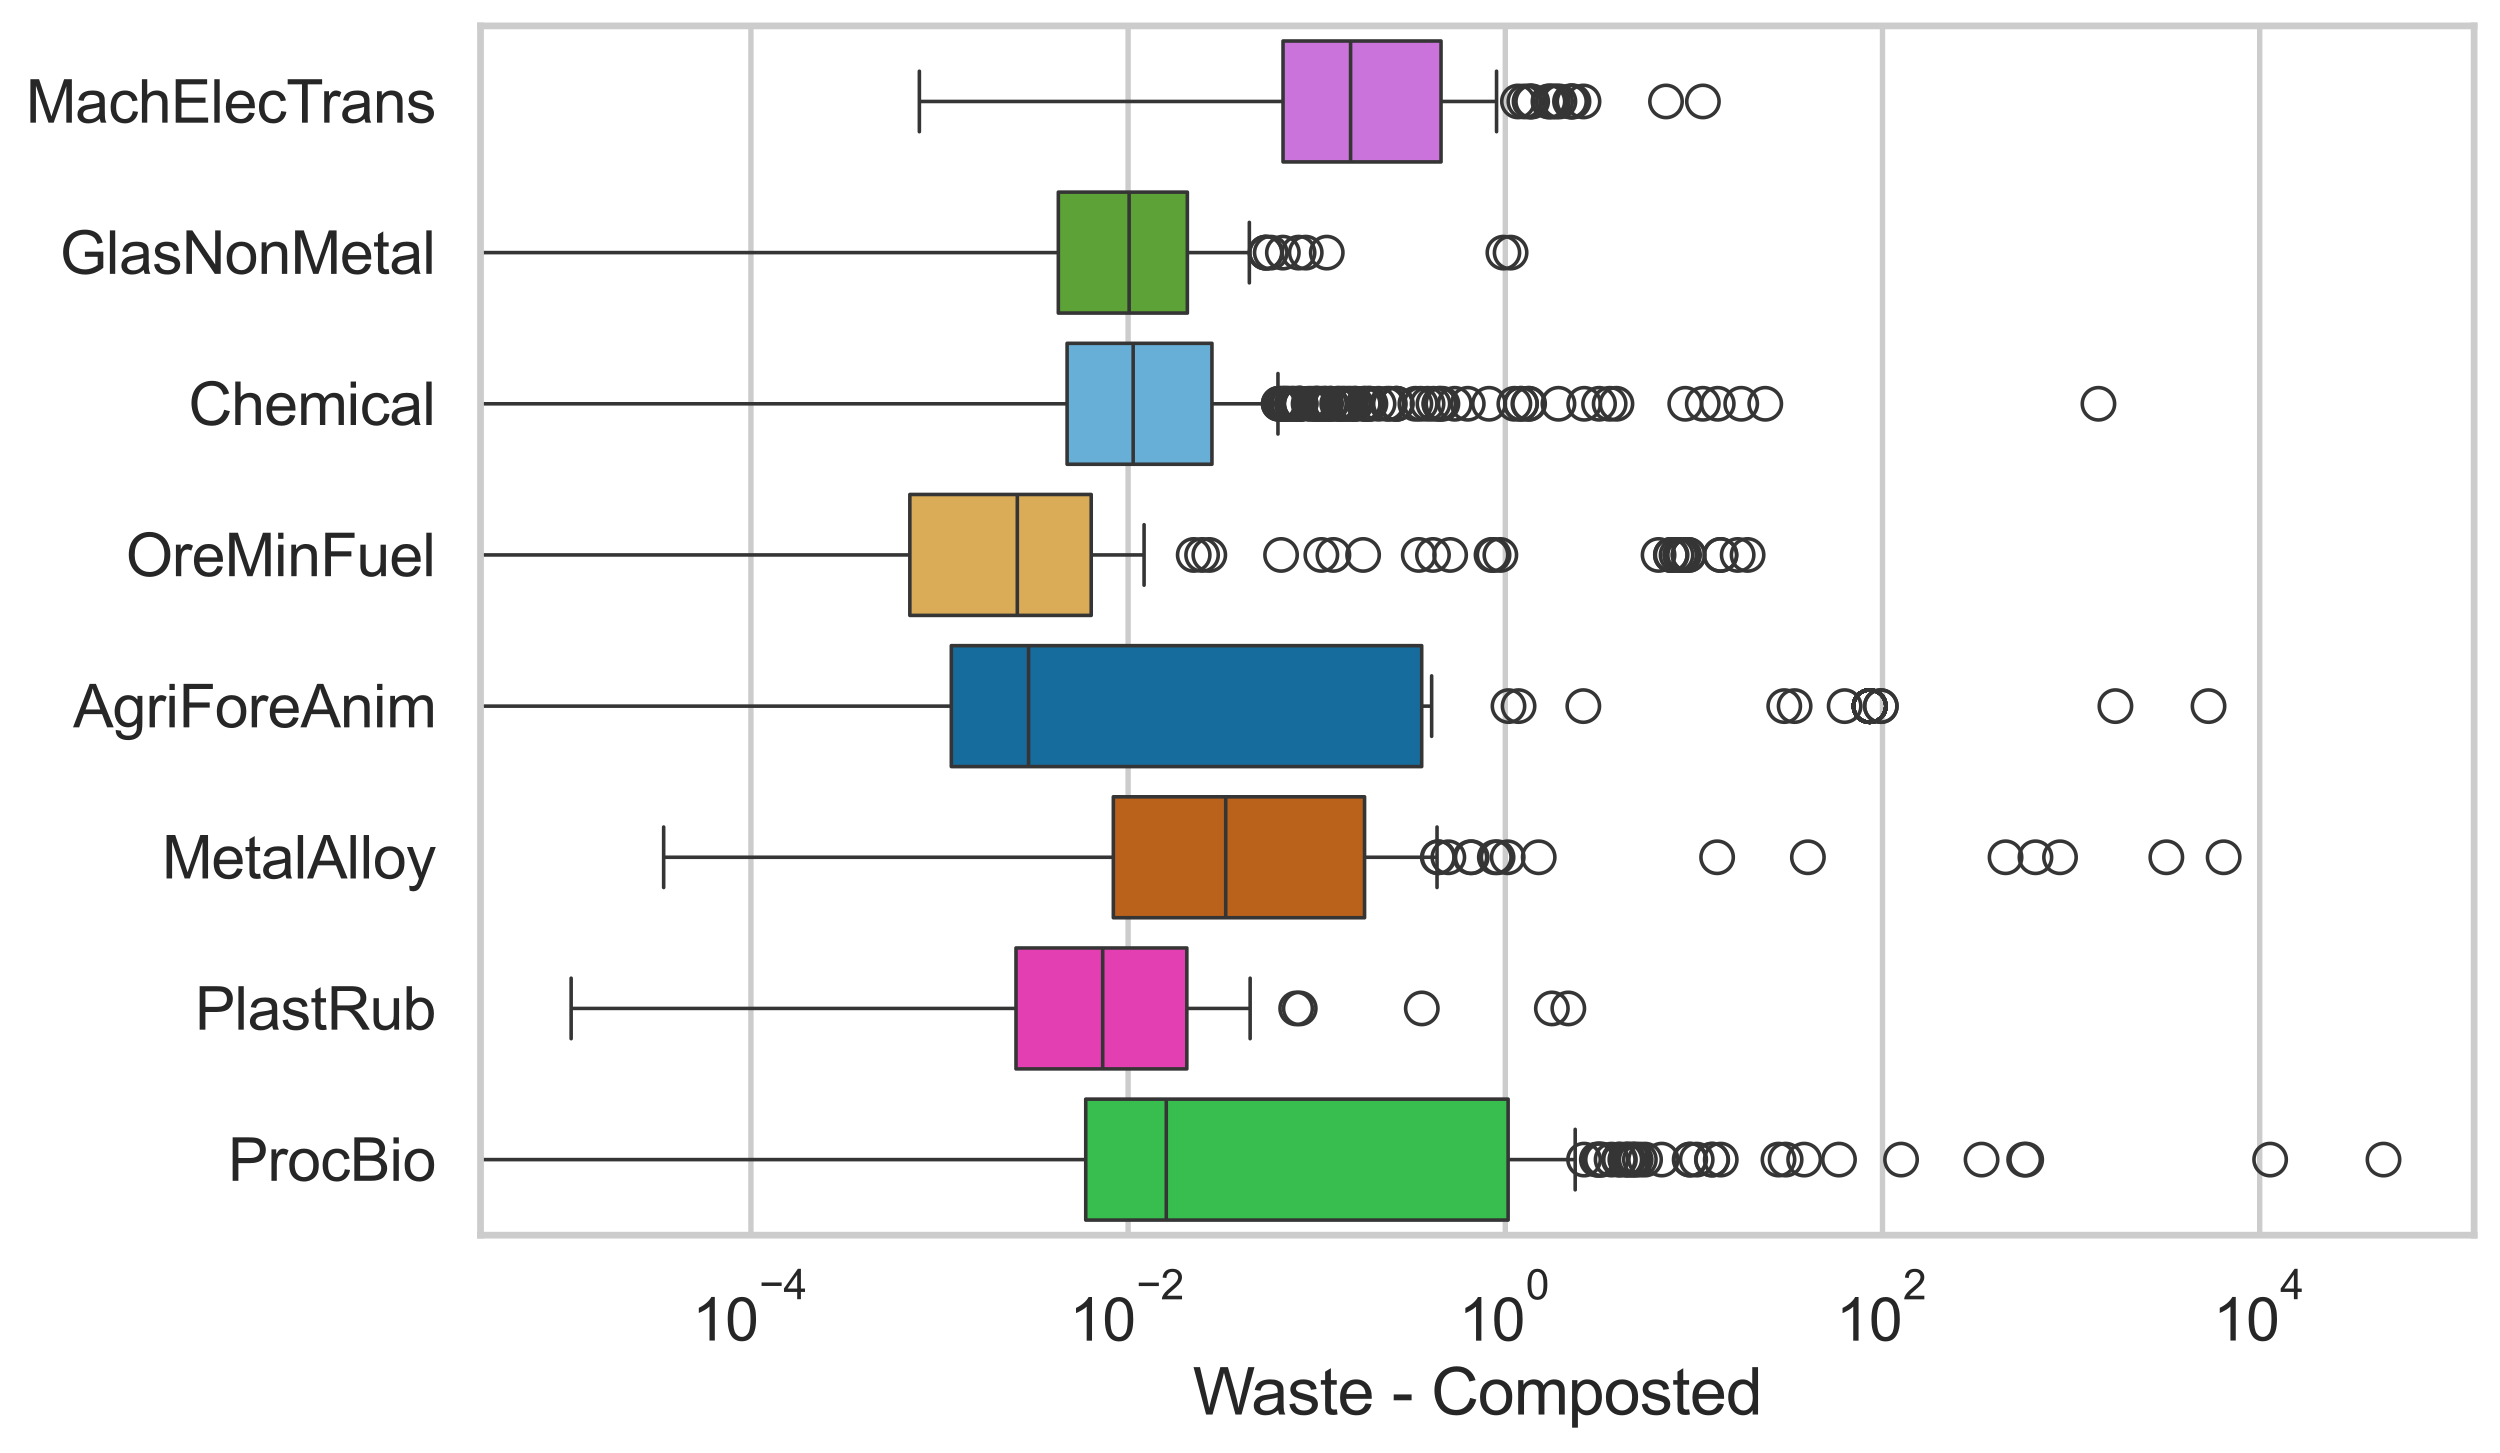 <?xml version="1.0" encoding="utf-8" standalone="no"?>
<!DOCTYPE svg PUBLIC "-//W3C//DTD SVG 1.1//EN"
  "http://www.w3.org/Graphics/SVG/1.1/DTD/svg11.dtd">
<svg xmlns:xlink="http://www.w3.org/1999/xlink" width="695.577pt" height="404.34pt" viewBox="0 0 695.577 404.34" xmlns="http://www.w3.org/2000/svg" version="1.1">
 <defs>
  <style type="text/css">*{stroke-linejoin: round; stroke-linecap: butt}</style>
 </defs>
 <g id="figure_1">
  <g id="patch_1">
   <path d="M 0 404.34 
L 695.577 404.34 
L 695.577 0 
L 0 0 
z
" style="fill: #ffffff"/>
  </g>
  <g id="axes_1">
   <g id="patch_2">
    <path d="M 133.697 343.665 
L 688.377 343.665 
L 688.377 7.2 
L 133.697 7.2 
z
" style="fill: #ffffff"/>
   </g>
   <g id="matplotlib.axis_1">
    <g id="xtick_1">
     <g id="line2d_1">
      <path d="M 208.925 343.665 
L 208.925 7.2 
" clip-path="url(#pe778f21133)" style="fill: none; stroke: #cccccc; stroke-width: 1.5; stroke-linecap: round"/>
     </g>
     <g id="text_1">
      <!-- $\mathdefault{10^{-4}}$ -->
      <g style="fill: #262626" transform="translate(192.59 373.015) scale(0.165 -0.165)">
       <defs>
        <path id="ArialMT-31" d="M 2384 0 
L 1822 0 
L 1822 3584 
Q 1619 3391 1289 3197 
Q 959 3003 697 2906 
L 697 3450 
Q 1169 3672 1522 3987 
Q 1875 4303 2022 4600 
L 2384 4600 
L 2384 0 
z
" transform="scale(0.016)"/>
        <path id="ArialMT-30" d="M 266 2259 
Q 266 3072 433 3567 
Q 600 4063 929 4331 
Q 1259 4600 1759 4600 
Q 2128 4600 2406 4451 
Q 2684 4303 2865 4023 
Q 3047 3744 3150 3342 
Q 3253 2941 3253 2259 
Q 3253 1453 3087 958 
Q 2922 463 2592 192 
Q 2263 -78 1759 -78 
Q 1097 -78 719 397 
Q 266 969 266 2259 
z
M 844 2259 
Q 844 1131 1108 757 
Q 1372 384 1759 384 
Q 2147 384 2411 759 
Q 2675 1134 2675 2259 
Q 2675 3391 2411 3762 
Q 2147 4134 1753 4134 
Q 1366 4134 1134 3806 
Q 844 3388 844 2259 
z
" transform="scale(0.016)"/>
        <path id="ArialMT-2212" d="M 3381 1997 
L 356 1997 
L 356 2522 
L 3381 2522 
L 3381 1997 
z
" transform="scale(0.016)"/>
        <path id="ArialMT-34" d="M 2069 0 
L 2069 1097 
L 81 1097 
L 81 1613 
L 2172 4581 
L 2631 4581 
L 2631 1613 
L 3250 1613 
L 3250 1097 
L 2631 1097 
L 2631 0 
L 2069 0 
z
M 2069 1613 
L 2069 3678 
L 634 1613 
L 2069 1613 
z
" transform="scale(0.016)"/>
       </defs>
       <use xlink:href="#ArialMT-31" transform="translate(0 0.202)"/>
       <use xlink:href="#ArialMT-30" transform="translate(55.615 0.202)"/>
       <use xlink:href="#ArialMT-2212" transform="translate(112.973 69.895) scale(0.7)"/>
       <use xlink:href="#ArialMT-34" transform="translate(153.852 69.895) scale(0.7)"/>
      </g>
     </g>
    </g>
    <g id="xtick_2">
     <g id="line2d_2">
      <path d="M 313.873 343.665 
L 313.873 7.2 
" clip-path="url(#pe778f21133)" style="fill: none; stroke: #cccccc; stroke-width: 1.5; stroke-linecap: round"/>
     </g>
     <g id="text_2">
      <!-- $\mathdefault{10^{-2}}$ -->
      <g style="fill: #262626" transform="translate(297.538 373.18) scale(0.165 -0.165)">
       <defs>
        <path id="ArialMT-32" d="M 3222 541 
L 3222 0 
L 194 0 
Q 188 203 259 391 
Q 375 700 629 1000 
Q 884 1300 1366 1694 
Q 2113 2306 2375 2664 
Q 2638 3022 2638 3341 
Q 2638 3675 2398 3904 
Q 2159 4134 1775 4134 
Q 1369 4134 1125 3890 
Q 881 3647 878 3216 
L 300 3275 
Q 359 3922 746 4261 
Q 1134 4600 1788 4600 
Q 2447 4600 2831 4234 
Q 3216 3869 3216 3328 
Q 3216 3053 3103 2787 
Q 2991 2522 2730 2228 
Q 2469 1934 1863 1422 
Q 1356 997 1212 845 
Q 1069 694 975 541 
L 3222 541 
z
" transform="scale(0.016)"/>
       </defs>
       <use xlink:href="#ArialMT-31" transform="translate(0 0.994)"/>
       <use xlink:href="#ArialMT-30" transform="translate(55.615 0.994)"/>
       <use xlink:href="#ArialMT-2212" transform="translate(112.973 70.688) scale(0.7)"/>
       <use xlink:href="#ArialMT-32" transform="translate(153.852 70.688) scale(0.7)"/>
      </g>
     </g>
    </g>
    <g id="xtick_3">
     <g id="line2d_3">
      <path d="M 418.821 343.665 
L 418.821 7.2 
" clip-path="url(#pe778f21133)" style="fill: none; stroke: #cccccc; stroke-width: 1.5; stroke-linecap: round"/>
     </g>
     <g id="text_3">
      <!-- $\mathdefault{10^{0}}$ -->
      <g style="fill: #262626" transform="translate(405.869 373.18) scale(0.165 -0.165)">
       <use xlink:href="#ArialMT-31" transform="translate(0 0.994)"/>
       <use xlink:href="#ArialMT-30" transform="translate(55.615 0.994)"/>
       <use xlink:href="#ArialMT-30" transform="translate(112.973 70.688) scale(0.7)"/>
      </g>
     </g>
    </g>
    <g id="xtick_4">
     <g id="line2d_4">
      <path d="M 523.769 343.665 
L 523.769 7.2 
" clip-path="url(#pe778f21133)" style="fill: none; stroke: #cccccc; stroke-width: 1.5; stroke-linecap: round"/>
     </g>
     <g id="text_4">
      <!-- $\mathdefault{10^{2}}$ -->
      <g style="fill: #262626" transform="translate(510.817 373.18) scale(0.165 -0.165)">
       <use xlink:href="#ArialMT-31" transform="translate(0 0.994)"/>
       <use xlink:href="#ArialMT-30" transform="translate(55.615 0.994)"/>
       <use xlink:href="#ArialMT-32" transform="translate(112.973 70.688) scale(0.7)"/>
      </g>
     </g>
    </g>
    <g id="xtick_5">
     <g id="line2d_5">
      <path d="M 628.717 343.665 
L 628.717 7.2 
" clip-path="url(#pe778f21133)" style="fill: none; stroke: #cccccc; stroke-width: 1.5; stroke-linecap: round"/>
     </g>
     <g id="text_5">
      <!-- $\mathdefault{10^{4}}$ -->
      <g style="fill: #262626" transform="translate(615.765 373.015) scale(0.165 -0.165)">
       <use xlink:href="#ArialMT-31" transform="translate(0 0.202)"/>
       <use xlink:href="#ArialMT-30" transform="translate(55.615 0.202)"/>
       <use xlink:href="#ArialMT-34" transform="translate(112.973 69.895) scale(0.7)"/>
      </g>
     </g>
    </g>
    <g id="text_6">
     <!-- Waste - Composted -->
     <g style="fill: #262626" transform="translate(331.851 393.563) scale(0.18 -0.18)">
      <defs>
       <path id="ArialMT-57" d="M 1294 0 
L 78 4581 
L 700 4581 
L 1397 1578 
Q 1509 1106 1591 641 
Q 1766 1375 1797 1488 
L 2669 4581 
L 3400 4581 
L 4056 2263 
Q 4303 1400 4413 641 
Q 4500 1075 4641 1638 
L 5359 4581 
L 5969 4581 
L 4713 0 
L 4128 0 
L 3163 3491 
Q 3041 3928 3019 4028 
Q 2947 3713 2884 3491 
L 1913 0 
L 1294 0 
z
" transform="scale(0.016)"/>
       <path id="ArialMT-61" d="M 2588 409 
Q 2275 144 1986 34 
Q 1697 -75 1366 -75 
Q 819 -75 525 192 
Q 231 459 231 875 
Q 231 1119 342 1320 
Q 453 1522 633 1644 
Q 813 1766 1038 1828 
Q 1203 1872 1538 1913 
Q 2219 1994 2541 2106 
Q 2544 2222 2544 2253 
Q 2544 2597 2384 2738 
Q 2169 2928 1744 2928 
Q 1347 2928 1158 2789 
Q 969 2650 878 2297 
L 328 2372 
Q 403 2725 575 2942 
Q 747 3159 1072 3276 
Q 1397 3394 1825 3394 
Q 2250 3394 2515 3294 
Q 2781 3194 2906 3042 
Q 3031 2891 3081 2659 
Q 3109 2516 3109 2141 
L 3109 1391 
Q 3109 606 3145 398 
Q 3181 191 3288 0 
L 2700 0 
Q 2613 175 2588 409 
z
M 2541 1666 
Q 2234 1541 1622 1453 
Q 1275 1403 1131 1340 
Q 988 1278 909 1158 
Q 831 1038 831 891 
Q 831 666 1001 516 
Q 1172 366 1500 366 
Q 1825 366 2078 508 
Q 2331 650 2450 897 
Q 2541 1088 2541 1459 
L 2541 1666 
z
" transform="scale(0.016)"/>
       <path id="ArialMT-73" d="M 197 991 
L 753 1078 
Q 800 744 1014 566 
Q 1228 388 1613 388 
Q 2000 388 2187 545 
Q 2375 703 2375 916 
Q 2375 1106 2209 1216 
Q 2094 1291 1634 1406 
Q 1016 1563 777 1677 
Q 538 1791 414 1992 
Q 291 2194 291 2438 
Q 291 2659 392 2848 
Q 494 3038 669 3163 
Q 800 3259 1026 3326 
Q 1253 3394 1513 3394 
Q 1903 3394 2198 3281 
Q 2494 3169 2634 2976 
Q 2775 2784 2828 2463 
L 2278 2388 
Q 2241 2644 2061 2787 
Q 1881 2931 1553 2931 
Q 1166 2931 1000 2803 
Q 834 2675 834 2503 
Q 834 2394 903 2306 
Q 972 2216 1119 2156 
Q 1203 2125 1616 2013 
Q 2213 1853 2448 1751 
Q 2684 1650 2818 1456 
Q 2953 1263 2953 975 
Q 2953 694 2789 445 
Q 2625 197 2315 61 
Q 2006 -75 1616 -75 
Q 969 -75 630 194 
Q 291 463 197 991 
z
" transform="scale(0.016)"/>
       <path id="ArialMT-74" d="M 1650 503 
L 1731 6 
Q 1494 -44 1306 -44 
Q 1000 -44 831 53 
Q 663 150 594 308 
Q 525 466 525 972 
L 525 2881 
L 113 2881 
L 113 3319 
L 525 3319 
L 525 4141 
L 1084 4478 
L 1084 3319 
L 1650 3319 
L 1650 2881 
L 1084 2881 
L 1084 941 
Q 1084 700 1114 631 
Q 1144 563 1211 522 
Q 1278 481 1403 481 
Q 1497 481 1650 503 
z
" transform="scale(0.016)"/>
       <path id="ArialMT-65" d="M 2694 1069 
L 3275 997 
Q 3138 488 2766 206 
Q 2394 -75 1816 -75 
Q 1088 -75 661 373 
Q 234 822 234 1631 
Q 234 2469 665 2931 
Q 1097 3394 1784 3394 
Q 2450 3394 2872 2941 
Q 3294 2488 3294 1666 
Q 3294 1616 3291 1516 
L 816 1516 
Q 847 969 1125 678 
Q 1403 388 1819 388 
Q 2128 388 2347 550 
Q 2566 713 2694 1069 
z
M 847 1978 
L 2700 1978 
Q 2663 2397 2488 2606 
Q 2219 2931 1791 2931 
Q 1403 2931 1139 2672 
Q 875 2413 847 1978 
z
" transform="scale(0.016)"/>
       <path id="ArialMT-20" transform="scale(0.016)"/>
       <path id="ArialMT-2d" d="M 203 1375 
L 203 1941 
L 1931 1941 
L 1931 1375 
L 203 1375 
z
" transform="scale(0.016)"/>
       <path id="ArialMT-43" d="M 3763 1606 
L 4369 1453 
Q 4178 706 3683 314 
Q 3188 -78 2472 -78 
Q 1731 -78 1267 223 
Q 803 525 561 1097 
Q 319 1669 319 2325 
Q 319 3041 592 3573 
Q 866 4106 1370 4382 
Q 1875 4659 2481 4659 
Q 3169 4659 3637 4309 
Q 4106 3959 4291 3325 
L 3694 3184 
Q 3534 3684 3231 3912 
Q 2928 4141 2469 4141 
Q 1941 4141 1586 3887 
Q 1231 3634 1087 3207 
Q 944 2781 944 2328 
Q 944 1744 1114 1308 
Q 1284 872 1643 656 
Q 2003 441 2422 441 
Q 2931 441 3284 734 
Q 3638 1028 3763 1606 
z
" transform="scale(0.016)"/>
       <path id="ArialMT-6f" d="M 213 1659 
Q 213 2581 725 3025 
Q 1153 3394 1769 3394 
Q 2453 3394 2887 2945 
Q 3322 2497 3322 1706 
Q 3322 1066 3130 698 
Q 2938 331 2570 128 
Q 2203 -75 1769 -75 
Q 1072 -75 642 372 
Q 213 819 213 1659 
z
M 791 1659 
Q 791 1022 1069 705 
Q 1347 388 1769 388 
Q 2188 388 2466 706 
Q 2744 1025 2744 1678 
Q 2744 2294 2464 2611 
Q 2184 2928 1769 2928 
Q 1347 2928 1069 2612 
Q 791 2297 791 1659 
z
" transform="scale(0.016)"/>
       <path id="ArialMT-6d" d="M 422 0 
L 422 3319 
L 925 3319 
L 925 2853 
Q 1081 3097 1340 3245 
Q 1600 3394 1931 3394 
Q 2300 3394 2536 3241 
Q 2772 3088 2869 2813 
Q 3263 3394 3894 3394 
Q 4388 3394 4653 3120 
Q 4919 2847 4919 2278 
L 4919 0 
L 4359 0 
L 4359 2091 
Q 4359 2428 4304 2576 
Q 4250 2725 4106 2815 
Q 3963 2906 3769 2906 
Q 3419 2906 3187 2673 
Q 2956 2441 2956 1928 
L 2956 0 
L 2394 0 
L 2394 2156 
Q 2394 2531 2256 2718 
Q 2119 2906 1806 2906 
Q 1569 2906 1367 2781 
Q 1166 2656 1075 2415 
Q 984 2175 984 1722 
L 984 0 
L 422 0 
z
" transform="scale(0.016)"/>
       <path id="ArialMT-70" d="M 422 -1272 
L 422 3319 
L 934 3319 
L 934 2888 
Q 1116 3141 1344 3267 
Q 1572 3394 1897 3394 
Q 2322 3394 2647 3175 
Q 2972 2956 3137 2557 
Q 3303 2159 3303 1684 
Q 3303 1175 3120 767 
Q 2938 359 2589 142 
Q 2241 -75 1856 -75 
Q 1575 -75 1351 44 
Q 1128 163 984 344 
L 984 -1272 
L 422 -1272 
z
M 931 1641 
Q 931 1000 1190 694 
Q 1450 388 1819 388 
Q 2194 388 2461 705 
Q 2728 1022 2728 1688 
Q 2728 2322 2467 2637 
Q 2206 2953 1844 2953 
Q 1484 2953 1207 2617 
Q 931 2281 931 1641 
z
" transform="scale(0.016)"/>
       <path id="ArialMT-64" d="M 2575 0 
L 2575 419 
Q 2259 -75 1647 -75 
Q 1250 -75 917 144 
Q 584 363 401 755 
Q 219 1147 219 1656 
Q 219 2153 384 2558 
Q 550 2963 881 3178 
Q 1213 3394 1622 3394 
Q 1922 3394 2156 3267 
Q 2391 3141 2538 2938 
L 2538 4581 
L 3097 4581 
L 3097 0 
L 2575 0 
z
M 797 1656 
Q 797 1019 1065 703 
Q 1334 388 1700 388 
Q 2069 388 2326 689 
Q 2584 991 2584 1609 
Q 2584 2291 2321 2609 
Q 2059 2928 1675 2928 
Q 1300 2928 1048 2622 
Q 797 2316 797 1656 
z
" transform="scale(0.016)"/>
      </defs>
      <use xlink:href="#ArialMT-57"/>
      <use xlink:href="#ArialMT-61" transform="translate(90.635 0)"/>
      <use xlink:href="#ArialMT-73" transform="translate(146.25 0)"/>
      <use xlink:href="#ArialMT-74" transform="translate(196.25 0)"/>
      <use xlink:href="#ArialMT-65" transform="translate(224.033 0)"/>
      <use xlink:href="#ArialMT-20" transform="translate(279.648 0)"/>
      <use xlink:href="#ArialMT-2d" transform="translate(307.432 0)"/>
      <use xlink:href="#ArialMT-20" transform="translate(340.732 0)"/>
      <use xlink:href="#ArialMT-43" transform="translate(368.516 0)"/>
      <use xlink:href="#ArialMT-6f" transform="translate(440.732 0)"/>
      <use xlink:href="#ArialMT-6d" transform="translate(496.348 0)"/>
      <use xlink:href="#ArialMT-70" transform="translate(579.648 0)"/>
      <use xlink:href="#ArialMT-6f" transform="translate(635.264 0)"/>
      <use xlink:href="#ArialMT-73" transform="translate(690.879 0)"/>
      <use xlink:href="#ArialMT-74" transform="translate(740.879 0)"/>
      <use xlink:href="#ArialMT-65" transform="translate(768.662 0)"/>
      <use xlink:href="#ArialMT-64" transform="translate(824.277 0)"/>
     </g>
    </g>
   </g>
   <g id="matplotlib.axis_2">
    <g id="ytick_1">
     <g id="text_7">
      <!-- MachElecTrans -->
      <g style="fill: #262626" transform="translate(7.2 34.134) scale(0.165 -0.165)">
       <defs>
        <path id="ArialMT-4d" d="M 475 0 
L 475 4581 
L 1388 4581 
L 2472 1338 
Q 2622 884 2691 659 
Q 2769 909 2934 1394 
L 4031 4581 
L 4847 4581 
L 4847 0 
L 4263 0 
L 4263 3834 
L 2931 0 
L 2384 0 
L 1059 3900 
L 1059 0 
L 475 0 
z
" transform="scale(0.016)"/>
        <path id="ArialMT-63" d="M 2588 1216 
L 3141 1144 
Q 3050 572 2676 248 
Q 2303 -75 1759 -75 
Q 1078 -75 664 370 
Q 250 816 250 1647 
Q 250 2184 428 2587 
Q 606 2991 970 3192 
Q 1334 3394 1763 3394 
Q 2303 3394 2647 3120 
Q 2991 2847 3088 2344 
L 2541 2259 
Q 2463 2594 2264 2762 
Q 2066 2931 1784 2931 
Q 1359 2931 1093 2626 
Q 828 2322 828 1663 
Q 828 994 1084 691 
Q 1341 388 1753 388 
Q 2084 388 2306 591 
Q 2528 794 2588 1216 
z
" transform="scale(0.016)"/>
        <path id="ArialMT-68" d="M 422 0 
L 422 4581 
L 984 4581 
L 984 2938 
Q 1378 3394 1978 3394 
Q 2347 3394 2619 3248 
Q 2891 3103 3008 2847 
Q 3125 2591 3125 2103 
L 3125 0 
L 2563 0 
L 2563 2103 
Q 2563 2525 2380 2717 
Q 2197 2909 1863 2909 
Q 1613 2909 1392 2779 
Q 1172 2650 1078 2428 
Q 984 2206 984 1816 
L 984 0 
L 422 0 
z
" transform="scale(0.016)"/>
        <path id="ArialMT-45" d="M 506 0 
L 506 4581 
L 3819 4581 
L 3819 4041 
L 1113 4041 
L 1113 2638 
L 3647 2638 
L 3647 2100 
L 1113 2100 
L 1113 541 
L 3925 541 
L 3925 0 
L 506 0 
z
" transform="scale(0.016)"/>
        <path id="ArialMT-6c" d="M 409 0 
L 409 4581 
L 972 4581 
L 972 0 
L 409 0 
z
" transform="scale(0.016)"/>
        <path id="ArialMT-54" d="M 1659 0 
L 1659 4041 
L 150 4041 
L 150 4581 
L 3781 4581 
L 3781 4041 
L 2266 4041 
L 2266 0 
L 1659 0 
z
" transform="scale(0.016)"/>
        <path id="ArialMT-72" d="M 416 0 
L 416 3319 
L 922 3319 
L 922 2816 
Q 1116 3169 1280 3281 
Q 1444 3394 1641 3394 
Q 1925 3394 2219 3213 
L 2025 2691 
Q 1819 2813 1613 2813 
Q 1428 2813 1281 2702 
Q 1134 2591 1072 2394 
Q 978 2094 978 1738 
L 978 0 
L 416 0 
z
" transform="scale(0.016)"/>
        <path id="ArialMT-6e" d="M 422 0 
L 422 3319 
L 928 3319 
L 928 2847 
Q 1294 3394 1984 3394 
Q 2284 3394 2536 3286 
Q 2788 3178 2913 3003 
Q 3038 2828 3088 2588 
Q 3119 2431 3119 2041 
L 3119 0 
L 2556 0 
L 2556 2019 
Q 2556 2363 2490 2533 
Q 2425 2703 2258 2804 
Q 2091 2906 1866 2906 
Q 1506 2906 1245 2678 
Q 984 2450 984 1813 
L 984 0 
L 422 0 
z
" transform="scale(0.016)"/>
       </defs>
       <use xlink:href="#ArialMT-4d"/>
       <use xlink:href="#ArialMT-61" transform="translate(83.301 0)"/>
       <use xlink:href="#ArialMT-63" transform="translate(138.916 0)"/>
       <use xlink:href="#ArialMT-68" transform="translate(188.916 0)"/>
       <use xlink:href="#ArialMT-45" transform="translate(244.531 0)"/>
       <use xlink:href="#ArialMT-6c" transform="translate(311.23 0)"/>
       <use xlink:href="#ArialMT-65" transform="translate(333.447 0)"/>
       <use xlink:href="#ArialMT-63" transform="translate(389.062 0)"/>
       <use xlink:href="#ArialMT-54" transform="translate(439.062 0)"/>
       <use xlink:href="#ArialMT-72" transform="translate(496.396 0)"/>
       <use xlink:href="#ArialMT-61" transform="translate(529.697 0)"/>
       <use xlink:href="#ArialMT-6e" transform="translate(585.312 0)"/>
       <use xlink:href="#ArialMT-73" transform="translate(640.928 0)"/>
      </g>
     </g>
    </g>
    <g id="ytick_2">
     <g id="text_8">
      <!-- GlasNonMetal -->
      <g style="fill: #262626" transform="translate(16.659 76.192) scale(0.165 -0.165)">
       <defs>
        <path id="ArialMT-47" d="M 2638 1797 
L 2638 2334 
L 4578 2338 
L 4578 638 
Q 4131 281 3656 101 
Q 3181 -78 2681 -78 
Q 2006 -78 1454 211 
Q 903 500 622 1047 
Q 341 1594 341 2269 
Q 341 2938 620 3517 
Q 900 4097 1425 4378 
Q 1950 4659 2634 4659 
Q 3131 4659 3532 4498 
Q 3934 4338 4162 4050 
Q 4391 3763 4509 3300 
L 3963 3150 
Q 3859 3500 3706 3700 
Q 3553 3900 3268 4020 
Q 2984 4141 2638 4141 
Q 2222 4141 1919 4014 
Q 1616 3888 1430 3681 
Q 1244 3475 1141 3228 
Q 966 2803 966 2306 
Q 966 1694 1177 1281 
Q 1388 869 1791 669 
Q 2194 469 2647 469 
Q 3041 469 3416 620 
Q 3791 772 3984 944 
L 3984 1797 
L 2638 1797 
z
" transform="scale(0.016)"/>
        <path id="ArialMT-4e" d="M 488 0 
L 488 4581 
L 1109 4581 
L 3516 984 
L 3516 4581 
L 4097 4581 
L 4097 0 
L 3475 0 
L 1069 3600 
L 1069 0 
L 488 0 
z
" transform="scale(0.016)"/>
       </defs>
       <use xlink:href="#ArialMT-47"/>
       <use xlink:href="#ArialMT-6c" transform="translate(77.783 0)"/>
       <use xlink:href="#ArialMT-61" transform="translate(100 0)"/>
       <use xlink:href="#ArialMT-73" transform="translate(155.615 0)"/>
       <use xlink:href="#ArialMT-4e" transform="translate(205.615 0)"/>
       <use xlink:href="#ArialMT-6f" transform="translate(277.832 0)"/>
       <use xlink:href="#ArialMT-6e" transform="translate(333.447 0)"/>
       <use xlink:href="#ArialMT-4d" transform="translate(389.062 0)"/>
       <use xlink:href="#ArialMT-65" transform="translate(472.363 0)"/>
       <use xlink:href="#ArialMT-74" transform="translate(527.979 0)"/>
       <use xlink:href="#ArialMT-61" transform="translate(555.762 0)"/>
       <use xlink:href="#ArialMT-6c" transform="translate(611.377 0)"/>
      </g>
     </g>
    </g>
    <g id="ytick_3">
     <g id="text_9">
      <!-- Chemical -->
      <g style="fill: #262626" transform="translate(52.428 118.25) scale(0.165 -0.165)">
       <defs>
        <path id="ArialMT-69" d="M 425 3934 
L 425 4581 
L 988 4581 
L 988 3934 
L 425 3934 
z
M 425 0 
L 425 3319 
L 988 3319 
L 988 0 
L 425 0 
z
" transform="scale(0.016)"/>
       </defs>
       <use xlink:href="#ArialMT-43"/>
       <use xlink:href="#ArialMT-68" transform="translate(72.217 0)"/>
       <use xlink:href="#ArialMT-65" transform="translate(127.832 0)"/>
       <use xlink:href="#ArialMT-6d" transform="translate(183.447 0)"/>
       <use xlink:href="#ArialMT-69" transform="translate(266.748 0)"/>
       <use xlink:href="#ArialMT-63" transform="translate(288.965 0)"/>
       <use xlink:href="#ArialMT-61" transform="translate(338.965 0)"/>
       <use xlink:href="#ArialMT-6c" transform="translate(394.58 0)"/>
      </g>
     </g>
    </g>
    <g id="ytick_4">
     <g id="text_10">
      <!-- OreMinFuel -->
      <g style="fill: #262626" transform="translate(35.013 160.308) scale(0.165 -0.165)">
       <defs>
        <path id="ArialMT-4f" d="M 309 2231 
Q 309 3372 921 4017 
Q 1534 4663 2503 4663 
Q 3138 4663 3647 4359 
Q 4156 4056 4423 3514 
Q 4691 2972 4691 2284 
Q 4691 1588 4409 1038 
Q 4128 488 3612 205 
Q 3097 -78 2500 -78 
Q 1853 -78 1343 234 
Q 834 547 571 1087 
Q 309 1628 309 2231 
z
M 934 2222 
Q 934 1394 1379 917 
Q 1825 441 2497 441 
Q 3181 441 3623 922 
Q 4066 1403 4066 2288 
Q 4066 2847 3877 3264 
Q 3688 3681 3323 3911 
Q 2959 4141 2506 4141 
Q 1863 4141 1398 3698 
Q 934 3256 934 2222 
z
" transform="scale(0.016)"/>
        <path id="ArialMT-46" d="M 525 0 
L 525 4581 
L 3616 4581 
L 3616 4041 
L 1131 4041 
L 1131 2622 
L 3281 2622 
L 3281 2081 
L 1131 2081 
L 1131 0 
L 525 0 
z
" transform="scale(0.016)"/>
        <path id="ArialMT-75" d="M 2597 0 
L 2597 488 
Q 2209 -75 1544 -75 
Q 1250 -75 995 37 
Q 741 150 617 320 
Q 494 491 444 738 
Q 409 903 409 1263 
L 409 3319 
L 972 3319 
L 972 1478 
Q 972 1038 1006 884 
Q 1059 663 1231 536 
Q 1403 409 1656 409 
Q 1909 409 2131 539 
Q 2353 669 2445 892 
Q 2538 1116 2538 1541 
L 2538 3319 
L 3100 3319 
L 3100 0 
L 2597 0 
z
" transform="scale(0.016)"/>
       </defs>
       <use xlink:href="#ArialMT-4f"/>
       <use xlink:href="#ArialMT-72" transform="translate(77.783 0)"/>
       <use xlink:href="#ArialMT-65" transform="translate(111.084 0)"/>
       <use xlink:href="#ArialMT-4d" transform="translate(166.699 0)"/>
       <use xlink:href="#ArialMT-69" transform="translate(250 0)"/>
       <use xlink:href="#ArialMT-6e" transform="translate(272.217 0)"/>
       <use xlink:href="#ArialMT-46" transform="translate(327.832 0)"/>
       <use xlink:href="#ArialMT-75" transform="translate(388.916 0)"/>
       <use xlink:href="#ArialMT-65" transform="translate(444.531 0)"/>
       <use xlink:href="#ArialMT-6c" transform="translate(500.146 0)"/>
      </g>
     </g>
    </g>
    <g id="ytick_5">
     <g id="text_11">
      <!-- AgriForeAnim -->
      <g style="fill: #262626" transform="translate(20.341 202.366) scale(0.165 -0.165)">
       <defs>
        <path id="ArialMT-41" d="M -9 0 
L 1750 4581 
L 2403 4581 
L 4278 0 
L 3588 0 
L 3053 1388 
L 1138 1388 
L 634 0 
L -9 0 
z
M 1313 1881 
L 2866 1881 
L 2388 3150 
Q 2169 3728 2063 4100 
Q 1975 3659 1816 3225 
L 1313 1881 
z
" transform="scale(0.016)"/>
        <path id="ArialMT-67" d="M 319 -275 
L 866 -356 
Q 900 -609 1056 -725 
Q 1266 -881 1628 -881 
Q 2019 -881 2231 -725 
Q 2444 -569 2519 -288 
Q 2563 -116 2559 434 
Q 2191 0 1641 0 
Q 956 0 581 494 
Q 206 988 206 1678 
Q 206 2153 378 2554 
Q 550 2956 876 3175 
Q 1203 3394 1644 3394 
Q 2231 3394 2613 2919 
L 2613 3319 
L 3131 3319 
L 3131 450 
Q 3131 -325 2973 -648 
Q 2816 -972 2473 -1159 
Q 2131 -1347 1631 -1347 
Q 1038 -1347 672 -1080 
Q 306 -813 319 -275 
z
M 784 1719 
Q 784 1066 1043 766 
Q 1303 466 1694 466 
Q 2081 466 2343 764 
Q 2606 1063 2606 1700 
Q 2606 2309 2336 2618 
Q 2066 2928 1684 2928 
Q 1309 2928 1046 2623 
Q 784 2319 784 1719 
z
" transform="scale(0.016)"/>
       </defs>
       <use xlink:href="#ArialMT-41"/>
       <use xlink:href="#ArialMT-67" transform="translate(66.699 0)"/>
       <use xlink:href="#ArialMT-72" transform="translate(122.314 0)"/>
       <use xlink:href="#ArialMT-69" transform="translate(155.615 0)"/>
       <use xlink:href="#ArialMT-46" transform="translate(177.832 0)"/>
       <use xlink:href="#ArialMT-6f" transform="translate(238.916 0)"/>
       <use xlink:href="#ArialMT-72" transform="translate(294.531 0)"/>
       <use xlink:href="#ArialMT-65" transform="translate(327.832 0)"/>
       <use xlink:href="#ArialMT-41" transform="translate(383.447 0)"/>
       <use xlink:href="#ArialMT-6e" transform="translate(450.146 0)"/>
       <use xlink:href="#ArialMT-69" transform="translate(505.762 0)"/>
       <use xlink:href="#ArialMT-6d" transform="translate(527.979 0)"/>
      </g>
     </g>
    </g>
    <g id="ytick_6">
     <g id="text_12">
      <!-- MetalAlloy -->
      <g style="fill: #262626" transform="translate(45.088 244.425) scale(0.165 -0.165)">
       <defs>
        <path id="ArialMT-79" d="M 397 -1278 
L 334 -750 
Q 519 -800 656 -800 
Q 844 -800 956 -737 
Q 1069 -675 1141 -563 
Q 1194 -478 1313 -144 
Q 1328 -97 1363 -6 
L 103 3319 
L 709 3319 
L 1400 1397 
Q 1534 1031 1641 628 
Q 1738 1016 1872 1384 
L 2581 3319 
L 3144 3319 
L 1881 -56 
Q 1678 -603 1566 -809 
Q 1416 -1088 1222 -1217 
Q 1028 -1347 759 -1347 
Q 597 -1347 397 -1278 
z
" transform="scale(0.016)"/>
       </defs>
       <use xlink:href="#ArialMT-4d"/>
       <use xlink:href="#ArialMT-65" transform="translate(83.301 0)"/>
       <use xlink:href="#ArialMT-74" transform="translate(138.916 0)"/>
       <use xlink:href="#ArialMT-61" transform="translate(166.699 0)"/>
       <use xlink:href="#ArialMT-6c" transform="translate(222.314 0)"/>
       <use xlink:href="#ArialMT-41" transform="translate(244.531 0)"/>
       <use xlink:href="#ArialMT-6c" transform="translate(311.23 0)"/>
       <use xlink:href="#ArialMT-6c" transform="translate(333.447 0)"/>
       <use xlink:href="#ArialMT-6f" transform="translate(355.664 0)"/>
       <use xlink:href="#ArialMT-79" transform="translate(411.279 0)"/>
      </g>
     </g>
    </g>
    <g id="ytick_7">
     <g id="text_13">
      <!-- PlastRub -->
      <g style="fill: #262626" transform="translate(54.248 286.483) scale(0.165 -0.165)">
       <defs>
        <path id="ArialMT-50" d="M 494 0 
L 494 4581 
L 2222 4581 
Q 2678 4581 2919 4538 
Q 3256 4481 3484 4323 
Q 3713 4166 3852 3881 
Q 3991 3597 3991 3256 
Q 3991 2672 3619 2267 
Q 3247 1863 2275 1863 
L 1100 1863 
L 1100 0 
L 494 0 
z
M 1100 2403 
L 2284 2403 
Q 2872 2403 3119 2622 
Q 3366 2841 3366 3238 
Q 3366 3525 3220 3729 
Q 3075 3934 2838 4000 
Q 2684 4041 2272 4041 
L 1100 4041 
L 1100 2403 
z
" transform="scale(0.016)"/>
        <path id="ArialMT-52" d="M 503 0 
L 503 4581 
L 2534 4581 
Q 3147 4581 3465 4457 
Q 3784 4334 3975 4021 
Q 4166 3709 4166 3331 
Q 4166 2844 3850 2509 
Q 3534 2175 2875 2084 
Q 3116 1969 3241 1856 
Q 3506 1613 3744 1247 
L 4541 0 
L 3778 0 
L 3172 953 
Q 2906 1366 2734 1584 
Q 2563 1803 2427 1890 
Q 2291 1978 2150 2013 
Q 2047 2034 1813 2034 
L 1109 2034 
L 1109 0 
L 503 0 
z
M 1109 2559 
L 2413 2559 
Q 2828 2559 3062 2645 
Q 3297 2731 3419 2920 
Q 3541 3109 3541 3331 
Q 3541 3656 3305 3865 
Q 3069 4075 2559 4075 
L 1109 4075 
L 1109 2559 
z
" transform="scale(0.016)"/>
        <path id="ArialMT-62" d="M 941 0 
L 419 0 
L 419 4581 
L 981 4581 
L 981 2947 
Q 1338 3394 1891 3394 
Q 2197 3394 2470 3270 
Q 2744 3147 2920 2923 
Q 3097 2700 3197 2384 
Q 3297 2069 3297 1709 
Q 3297 856 2875 390 
Q 2453 -75 1863 -75 
Q 1275 -75 941 416 
L 941 0 
z
M 934 1684 
Q 934 1088 1097 822 
Q 1363 388 1816 388 
Q 2184 388 2453 708 
Q 2722 1028 2722 1663 
Q 2722 2313 2464 2622 
Q 2206 2931 1841 2931 
Q 1472 2931 1203 2611 
Q 934 2291 934 1684 
z
" transform="scale(0.016)"/>
       </defs>
       <use xlink:href="#ArialMT-50"/>
       <use xlink:href="#ArialMT-6c" transform="translate(66.699 0)"/>
       <use xlink:href="#ArialMT-61" transform="translate(88.916 0)"/>
       <use xlink:href="#ArialMT-73" transform="translate(144.531 0)"/>
       <use xlink:href="#ArialMT-74" transform="translate(194.531 0)"/>
       <use xlink:href="#ArialMT-52" transform="translate(222.314 0)"/>
       <use xlink:href="#ArialMT-75" transform="translate(294.531 0)"/>
       <use xlink:href="#ArialMT-62" transform="translate(350.146 0)"/>
      </g>
     </g>
    </g>
    <g id="ytick_8">
     <g id="text_14">
      <!-- ProcBio -->
      <g style="fill: #262626" transform="translate(63.424 328.541) scale(0.165 -0.165)">
       <defs>
        <path id="ArialMT-42" d="M 469 0 
L 469 4581 
L 2188 4581 
Q 2713 4581 3030 4442 
Q 3347 4303 3526 4014 
Q 3706 3725 3706 3409 
Q 3706 3116 3547 2856 
Q 3388 2597 3066 2438 
Q 3481 2316 3704 2022 
Q 3928 1728 3928 1328 
Q 3928 1006 3792 729 
Q 3656 453 3456 303 
Q 3256 153 2954 76 
Q 2653 0 2216 0 
L 469 0 
z
M 1075 2656 
L 2066 2656 
Q 2469 2656 2644 2709 
Q 2875 2778 2992 2937 
Q 3109 3097 3109 3338 
Q 3109 3566 3000 3739 
Q 2891 3913 2687 3977 
Q 2484 4041 1991 4041 
L 1075 4041 
L 1075 2656 
z
M 1075 541 
L 2216 541 
Q 2509 541 2628 563 
Q 2838 600 2978 687 
Q 3119 775 3209 942 
Q 3300 1109 3300 1328 
Q 3300 1584 3169 1773 
Q 3038 1963 2805 2039 
Q 2572 2116 2134 2116 
L 1075 2116 
L 1075 541 
z
" transform="scale(0.016)"/>
       </defs>
       <use xlink:href="#ArialMT-50"/>
       <use xlink:href="#ArialMT-72" transform="translate(66.699 0)"/>
       <use xlink:href="#ArialMT-6f" transform="translate(100 0)"/>
       <use xlink:href="#ArialMT-63" transform="translate(155.615 0)"/>
       <use xlink:href="#ArialMT-42" transform="translate(205.615 0)"/>
       <use xlink:href="#ArialMT-69" transform="translate(272.314 0)"/>
       <use xlink:href="#ArialMT-6f" transform="translate(294.531 0)"/>
      </g>
     </g>
    </g>
   </g>
   <g id="patch_3">
    <path d="M 356.98 11.406 
L 356.98 45.052 
L 400.938 45.052 
L 400.938 11.406 
L 356.98 11.406 
z
" clip-path="url(#pe778f21133)" style="fill: #ca74db; stroke: #353535; stroke-linejoin: miter"/>
   </g>
   <g id="line2d_6">
    <path d="M 356.98 28.229 
L 255.796 28.229 
" clip-path="url(#pe778f21133)" style="fill: none; stroke: #353535"/>
   </g>
   <g id="line2d_7">
    <path d="M 400.938 28.229 
L 416.388 28.229 
" clip-path="url(#pe778f21133)" style="fill: none; stroke: #353535"/>
   </g>
   <g id="line2d_8">
    <path d="M 255.796 19.817 
L 255.796 36.641 
" clip-path="url(#pe778f21133)" style="fill: none; stroke: #353535; stroke-linecap: round"/>
   </g>
   <g id="line2d_9">
    <path d="M 416.388 19.817 
L 416.388 36.641 
" clip-path="url(#pe778f21133)" style="fill: none; stroke: #353535; stroke-linecap: round"/>
   </g>
   <g id="line2d_10">
    <defs>
     <path id="m050ce7c7e6" d="M 0 4.5 
C 1.193 4.5 2.338 4.026 3.182 3.182 
C 4.026 2.338 4.5 1.193 4.5 0 
C 4.5 -1.193 4.026 -2.338 3.182 -3.182 
C 2.338 -4.026 1.193 -4.5 0 -4.5 
C -1.193 -4.5 -2.338 -4.026 -3.182 -3.182 
C -4.026 -2.338 -4.5 -1.193 -4.5 0 
C -4.5 1.193 -4.026 2.338 -3.182 3.182 
C -2.338 4.026 -1.193 4.5 0 4.5 
z
" style="stroke: #353535"/>
    </defs>
    <g clip-path="url(#pe778f21133)">
     <use xlink:href="#m050ce7c7e6" x="436.825" y="28.229" style="fill-opacity: 0; stroke: #353535"/>
     <use xlink:href="#m050ce7c7e6" x="432.959" y="28.229" style="fill-opacity: 0; stroke: #353535"/>
     <use xlink:href="#m050ce7c7e6" x="437.328" y="28.229" style="fill-opacity: 0; stroke: #353535"/>
     <use xlink:href="#m050ce7c7e6" x="433.879" y="28.229" style="fill-opacity: 0; stroke: #353535"/>
     <use xlink:href="#m050ce7c7e6" x="425.875" y="28.229" style="fill-opacity: 0; stroke: #353535"/>
     <use xlink:href="#m050ce7c7e6" x="422.333" y="28.229" style="fill-opacity: 0; stroke: #353535"/>
     <use xlink:href="#m050ce7c7e6" x="425.563" y="28.229" style="fill-opacity: 0; stroke: #353535"/>
     <use xlink:href="#m050ce7c7e6" x="431.162" y="28.229" style="fill-opacity: 0; stroke: #353535"/>
     <use xlink:href="#m050ce7c7e6" x="437.796" y="28.229" style="fill-opacity: 0; stroke: #353535"/>
     <use xlink:href="#m050ce7c7e6" x="440.581" y="28.229" style="fill-opacity: 0; stroke: #353535"/>
     <use xlink:href="#m050ce7c7e6" x="430.827" y="28.229" style="fill-opacity: 0; stroke: #353535"/>
     <use xlink:href="#m050ce7c7e6" x="473.8" y="28.229" style="fill-opacity: 0; stroke: #353535"/>
     <use xlink:href="#m050ce7c7e6" x="437.279" y="28.229" style="fill-opacity: 0; stroke: #353535"/>
     <use xlink:href="#m050ce7c7e6" x="424.134" y="28.229" style="fill-opacity: 0; stroke: #353535"/>
     <use xlink:href="#m050ce7c7e6" x="432.069" y="28.229" style="fill-opacity: 0; stroke: #353535"/>
     <use xlink:href="#m050ce7c7e6" x="426.294" y="28.229" style="fill-opacity: 0; stroke: #353535"/>
     <use xlink:href="#m050ce7c7e6" x="463.535" y="28.229" style="fill-opacity: 0; stroke: #353535"/>
    </g>
   </g>
   <g id="patch_4">
    <path d="M 294.461 53.464 
L 294.461 87.11 
L 330.359 87.11 
L 330.359 53.464 
L 294.461 53.464 
z
" clip-path="url(#pe778f21133)" style="fill: #5ca236; stroke: #353535; stroke-linejoin: miter"/>
   </g>
   <g id="line2d_11">
    <path d="M 294.461 70.287 
L -1 70.287 
" clip-path="url(#pe778f21133)" style="fill: none; stroke: #353535"/>
   </g>
   <g id="line2d_12">
    <path d="M 330.359 70.287 
L 347.606 70.287 
" clip-path="url(#pe778f21133)" style="fill: none; stroke: #353535"/>
   </g>
   <g id="line2d_13">
    <path clip-path="url(#pe778f21133)" style="fill: none; stroke: #353535; stroke-linecap: round"/>
   </g>
   <g id="line2d_14">
    <path d="M 347.606 61.875 
L 347.606 78.699 
" clip-path="url(#pe778f21133)" style="fill: none; stroke: #353535; stroke-linecap: round"/>
   </g>
   <g id="line2d_15">
    <g clip-path="url(#pe778f21133)">
     <use xlink:href="#m050ce7c7e6" x="352.208" y="70.287" style="fill-opacity: 0; stroke: #353535"/>
     <use xlink:href="#m050ce7c7e6" x="418.29" y="70.287" style="fill-opacity: 0; stroke: #353535"/>
     <use xlink:href="#m050ce7c7e6" x="361.304" y="70.287" style="fill-opacity: 0; stroke: #353535"/>
     <use xlink:href="#m050ce7c7e6" x="353.555" y="70.287" style="fill-opacity: 0; stroke: #353535"/>
     <use xlink:href="#m050ce7c7e6" x="352.22" y="70.287" style="fill-opacity: 0; stroke: #353535"/>
     <use xlink:href="#m050ce7c7e6" x="363.295" y="70.287" style="fill-opacity: 0; stroke: #353535"/>
     <use xlink:href="#m050ce7c7e6" x="356.93" y="70.287" style="fill-opacity: 0; stroke: #353535"/>
     <use xlink:href="#m050ce7c7e6" x="420.295" y="70.287" style="fill-opacity: 0; stroke: #353535"/>
     <use xlink:href="#m050ce7c7e6" x="369.149" y="70.287" style="fill-opacity: 0; stroke: #353535"/>
     <use xlink:href="#m050ce7c7e6" x="352.103" y="70.287" style="fill-opacity: 0; stroke: #353535"/>
    </g>
   </g>
   <g id="patch_5">
    <path d="M 296.9 95.522 
L 296.9 129.168 
L 337.2 129.168 
L 337.2 95.522 
L 296.9 95.522 
z
" clip-path="url(#pe778f21133)" style="fill: #68afd7; stroke: #353535; stroke-linejoin: miter"/>
   </g>
   <g id="line2d_16">
    <path d="M 296.9 112.345 
L -1 112.345 
" clip-path="url(#pe778f21133)" style="fill: none; stroke: #353535"/>
   </g>
   <g id="line2d_17">
    <path d="M 337.2 112.345 
L 355.568 112.345 
" clip-path="url(#pe778f21133)" style="fill: none; stroke: #353535"/>
   </g>
   <g id="line2d_18">
    <path clip-path="url(#pe778f21133)" style="fill: none; stroke: #353535; stroke-linecap: round"/>
   </g>
   <g id="line2d_19">
    <path d="M 355.568 103.934 
L 355.568 120.757 
" clip-path="url(#pe778f21133)" style="fill: none; stroke: #353535; stroke-linecap: round"/>
   </g>
   <g id="line2d_20">
    <g clip-path="url(#pe778f21133)">
     <use xlink:href="#m050ce7c7e6" x="366.064" y="112.345" style="fill-opacity: 0; stroke: #353535"/>
     <use xlink:href="#m050ce7c7e6" x="366.689" y="112.345" style="fill-opacity: 0; stroke: #353535"/>
     <use xlink:href="#m050ce7c7e6" x="359.443" y="112.345" style="fill-opacity: 0; stroke: #353535"/>
     <use xlink:href="#m050ce7c7e6" x="401.322" y="112.345" style="fill-opacity: 0; stroke: #353535"/>
     <use xlink:href="#m050ce7c7e6" x="373.879" y="112.345" style="fill-opacity: 0; stroke: #353535"/>
     <use xlink:href="#m050ce7c7e6" x="361.683" y="112.345" style="fill-opacity: 0; stroke: #353535"/>
     <use xlink:href="#m050ce7c7e6" x="440.776" y="112.345" style="fill-opacity: 0; stroke: #353535"/>
     <use xlink:href="#m050ce7c7e6" x="449.747" y="112.345" style="fill-opacity: 0; stroke: #353535"/>
     <use xlink:href="#m050ce7c7e6" x="361.197" y="112.345" style="fill-opacity: 0; stroke: #353535"/>
     <use xlink:href="#m050ce7c7e6" x="360.98" y="112.345" style="fill-opacity: 0; stroke: #353535"/>
     <use xlink:href="#m050ce7c7e6" x="361.805" y="112.345" style="fill-opacity: 0; stroke: #353535"/>
     <use xlink:href="#m050ce7c7e6" x="364.901" y="112.345" style="fill-opacity: 0; stroke: #353535"/>
     <use xlink:href="#m050ce7c7e6" x="370.394" y="112.345" style="fill-opacity: 0; stroke: #353535"/>
     <use xlink:href="#m050ce7c7e6" x="375.811" y="112.345" style="fill-opacity: 0; stroke: #353535"/>
     <use xlink:href="#m050ce7c7e6" x="395.263" y="112.345" style="fill-opacity: 0; stroke: #353535"/>
     <use xlink:href="#m050ce7c7e6" x="379.421" y="112.345" style="fill-opacity: 0; stroke: #353535"/>
     <use xlink:href="#m050ce7c7e6" x="477.932" y="112.345" style="fill-opacity: 0; stroke: #353535"/>
     <use xlink:href="#m050ce7c7e6" x="379.618" y="112.345" style="fill-opacity: 0; stroke: #353535"/>
     <use xlink:href="#m050ce7c7e6" x="383.558" y="112.345" style="fill-opacity: 0; stroke: #353535"/>
     <use xlink:href="#m050ce7c7e6" x="374.562" y="112.345" style="fill-opacity: 0; stroke: #353535"/>
     <use xlink:href="#m050ce7c7e6" x="358.276" y="112.345" style="fill-opacity: 0; stroke: #353535"/>
     <use xlink:href="#m050ce7c7e6" x="355.768" y="112.345" style="fill-opacity: 0; stroke: #353535"/>
     <use xlink:href="#m050ce7c7e6" x="473.764" y="112.345" style="fill-opacity: 0; stroke: #353535"/>
     <use xlink:href="#m050ce7c7e6" x="425.447" y="112.345" style="fill-opacity: 0; stroke: #353535"/>
     <use xlink:href="#m050ce7c7e6" x="386.698" y="112.345" style="fill-opacity: 0; stroke: #353535"/>
     <use xlink:href="#m050ce7c7e6" x="421.342" y="112.345" style="fill-opacity: 0; stroke: #353535"/>
     <use xlink:href="#m050ce7c7e6" x="361.431" y="112.345" style="fill-opacity: 0; stroke: #353535"/>
     <use xlink:href="#m050ce7c7e6" x="372.815" y="112.345" style="fill-opacity: 0; stroke: #353535"/>
     <use xlink:href="#m050ce7c7e6" x="361.805" y="112.345" style="fill-opacity: 0; stroke: #353535"/>
     <use xlink:href="#m050ce7c7e6" x="425.24" y="112.345" style="fill-opacity: 0; stroke: #353535"/>
     <use xlink:href="#m050ce7c7e6" x="388.662" y="112.345" style="fill-opacity: 0; stroke: #353535"/>
     <use xlink:href="#m050ce7c7e6" x="400.555" y="112.345" style="fill-opacity: 0; stroke: #353535"/>
     <use xlink:href="#m050ce7c7e6" x="408.381" y="112.345" style="fill-opacity: 0; stroke: #353535"/>
     <use xlink:href="#m050ce7c7e6" x="373.5" y="112.345" style="fill-opacity: 0; stroke: #353535"/>
     <use xlink:href="#m050ce7c7e6" x="400.446" y="112.345" style="fill-opacity: 0; stroke: #353535"/>
     <use xlink:href="#m050ce7c7e6" x="583.854" y="112.345" style="fill-opacity: 0; stroke: #353535"/>
     <use xlink:href="#m050ce7c7e6" x="377.211" y="112.345" style="fill-opacity: 0; stroke: #353535"/>
     <use xlink:href="#m050ce7c7e6" x="364.097" y="112.345" style="fill-opacity: 0; stroke: #353535"/>
     <use xlink:href="#m050ce7c7e6" x="380.087" y="112.345" style="fill-opacity: 0; stroke: #353535"/>
     <use xlink:href="#m050ce7c7e6" x="397.191" y="112.345" style="fill-opacity: 0; stroke: #353535"/>
     <use xlink:href="#m050ce7c7e6" x="393.806" y="112.345" style="fill-opacity: 0; stroke: #353535"/>
     <use xlink:href="#m050ce7c7e6" x="366.54" y="112.345" style="fill-opacity: 0; stroke: #353535"/>
     <use xlink:href="#m050ce7c7e6" x="372.049" y="112.345" style="fill-opacity: 0; stroke: #353535"/>
     <use xlink:href="#m050ce7c7e6" x="433.61" y="112.345" style="fill-opacity: 0; stroke: #353535"/>
     <use xlink:href="#m050ce7c7e6" x="370.189" y="112.345" style="fill-opacity: 0; stroke: #353535"/>
     <use xlink:href="#m050ce7c7e6" x="361.884" y="112.345" style="fill-opacity: 0; stroke: #353535"/>
     <use xlink:href="#m050ce7c7e6" x="357.394" y="112.345" style="fill-opacity: 0; stroke: #353535"/>
     <use xlink:href="#m050ce7c7e6" x="398.83" y="112.345" style="fill-opacity: 0; stroke: #353535"/>
     <use xlink:href="#m050ce7c7e6" x="380.82" y="112.345" style="fill-opacity: 0; stroke: #353535"/>
     <use xlink:href="#m050ce7c7e6" x="356.775" y="112.345" style="fill-opacity: 0; stroke: #353535"/>
     <use xlink:href="#m050ce7c7e6" x="368.644" y="112.345" style="fill-opacity: 0; stroke: #353535"/>
     <use xlink:href="#m050ce7c7e6" x="365.841" y="112.345" style="fill-opacity: 0; stroke: #353535"/>
     <use xlink:href="#m050ce7c7e6" x="377.128" y="112.345" style="fill-opacity: 0; stroke: #353535"/>
     <use xlink:href="#m050ce7c7e6" x="447.855" y="112.345" style="fill-opacity: 0; stroke: #353535"/>
     <use xlink:href="#m050ce7c7e6" x="381.288" y="112.345" style="fill-opacity: 0; stroke: #353535"/>
     <use xlink:href="#m050ce7c7e6" x="368.449" y="112.345" style="fill-opacity: 0; stroke: #353535"/>
     <use xlink:href="#m050ce7c7e6" x="380.973" y="112.345" style="fill-opacity: 0; stroke: #353535"/>
     <use xlink:href="#m050ce7c7e6" x="468.892" y="112.345" style="fill-opacity: 0; stroke: #353535"/>
     <use xlink:href="#m050ce7c7e6" x="423.205" y="112.345" style="fill-opacity: 0; stroke: #353535"/>
     <use xlink:href="#m050ce7c7e6" x="376.665" y="112.345" style="fill-opacity: 0; stroke: #353535"/>
     <use xlink:href="#m050ce7c7e6" x="360.12" y="112.345" style="fill-opacity: 0; stroke: #353535"/>
     <use xlink:href="#m050ce7c7e6" x="367.605" y="112.345" style="fill-opacity: 0; stroke: #353535"/>
     <use xlink:href="#m050ce7c7e6" x="357.18" y="112.345" style="fill-opacity: 0; stroke: #353535"/>
     <use xlink:href="#m050ce7c7e6" x="372.32" y="112.345" style="fill-opacity: 0; stroke: #353535"/>
     <use xlink:href="#m050ce7c7e6" x="366.341" y="112.345" style="fill-opacity: 0; stroke: #353535"/>
     <use xlink:href="#m050ce7c7e6" x="357.699" y="112.345" style="fill-opacity: 0; stroke: #353535"/>
     <use xlink:href="#m050ce7c7e6" x="491.153" y="112.345" style="fill-opacity: 0; stroke: #353535"/>
     <use xlink:href="#m050ce7c7e6" x="388.417" y="112.345" style="fill-opacity: 0; stroke: #353535"/>
     <use xlink:href="#m050ce7c7e6" x="423.182" y="112.345" style="fill-opacity: 0; stroke: #353535"/>
     <use xlink:href="#m050ce7c7e6" x="375.295" y="112.345" style="fill-opacity: 0; stroke: #353535"/>
     <use xlink:href="#m050ce7c7e6" x="404.75" y="112.345" style="fill-opacity: 0; stroke: #353535"/>
     <use xlink:href="#m050ce7c7e6" x="355.779" y="112.345" style="fill-opacity: 0; stroke: #353535"/>
     <use xlink:href="#m050ce7c7e6" x="359.546" y="112.345" style="fill-opacity: 0; stroke: #353535"/>
     <use xlink:href="#m050ce7c7e6" x="484.463" y="112.345" style="fill-opacity: 0; stroke: #353535"/>
     <use xlink:href="#m050ce7c7e6" x="368.961" y="112.345" style="fill-opacity: 0; stroke: #353535"/>
     <use xlink:href="#m050ce7c7e6" x="385.919" y="112.345" style="fill-opacity: 0; stroke: #353535"/>
     <use xlink:href="#m050ce7c7e6" x="356.098" y="112.345" style="fill-opacity: 0; stroke: #353535"/>
     <use xlink:href="#m050ce7c7e6" x="444.904" y="112.345" style="fill-opacity: 0; stroke: #353535"/>
     <use xlink:href="#m050ce7c7e6" x="414.282" y="112.345" style="fill-opacity: 0; stroke: #353535"/>
     <use xlink:href="#m050ce7c7e6" x="358.433" y="112.345" style="fill-opacity: 0; stroke: #353535"/>
     <use xlink:href="#m050ce7c7e6" x="388.493" y="112.345" style="fill-opacity: 0; stroke: #353535"/>
     <use xlink:href="#m050ce7c7e6" x="370.038" y="112.345" style="fill-opacity: 0; stroke: #353535"/>
    </g>
   </g>
   <g id="patch_6">
    <path d="M 253.145 137.58 
L 253.145 171.226 
L 303.608 171.226 
L 303.608 137.58 
L 253.145 137.58 
z
" clip-path="url(#pe778f21133)" style="fill: #daac58; stroke: #353535; stroke-linejoin: miter"/>
   </g>
   <g id="line2d_21">
    <path d="M 253.145 154.403 
L -1 154.403 
" clip-path="url(#pe778f21133)" style="fill: none; stroke: #353535"/>
   </g>
   <g id="line2d_22">
    <path d="M 303.608 154.403 
L 318.318 154.403 
" clip-path="url(#pe778f21133)" style="fill: none; stroke: #353535"/>
   </g>
   <g id="line2d_23">
    <path clip-path="url(#pe778f21133)" style="fill: none; stroke: #353535; stroke-linecap: round"/>
   </g>
   <g id="line2d_24">
    <path d="M 318.318 145.992 
L 318.318 162.815 
" clip-path="url(#pe778f21133)" style="fill: none; stroke: #353535; stroke-linecap: round"/>
   </g>
   <g id="line2d_25">
    <g clip-path="url(#pe778f21133)">
     <use xlink:href="#m050ce7c7e6" x="414.996" y="154.403" style="fill-opacity: 0; stroke: #353535"/>
     <use xlink:href="#m050ce7c7e6" x="468.031" y="154.403" style="fill-opacity: 0; stroke: #353535"/>
     <use xlink:href="#m050ce7c7e6" x="356.434" y="154.403" style="fill-opacity: 0; stroke: #353535"/>
     <use xlink:href="#m050ce7c7e6" x="468.557" y="154.403" style="fill-opacity: 0; stroke: #353535"/>
     <use xlink:href="#m050ce7c7e6" x="379.259" y="154.403" style="fill-opacity: 0; stroke: #353535"/>
     <use xlink:href="#m050ce7c7e6" x="367.643" y="154.403" style="fill-opacity: 0; stroke: #353535"/>
     <use xlink:href="#m050ce7c7e6" x="465.09" y="154.403" style="fill-opacity: 0; stroke: #353535"/>
     <use xlink:href="#m050ce7c7e6" x="466.468" y="154.403" style="fill-opacity: 0; stroke: #353535"/>
     <use xlink:href="#m050ce7c7e6" x="464.902" y="154.403" style="fill-opacity: 0; stroke: #353535"/>
     <use xlink:href="#m050ce7c7e6" x="464.899" y="154.403" style="fill-opacity: 0; stroke: #353535"/>
     <use xlink:href="#m050ce7c7e6" x="486.235" y="154.403" style="fill-opacity: 0; stroke: #353535"/>
     <use xlink:href="#m050ce7c7e6" x="469.804" y="154.403" style="fill-opacity: 0; stroke: #353535"/>
     <use xlink:href="#m050ce7c7e6" x="403.473" y="154.403" style="fill-opacity: 0; stroke: #353535"/>
     <use xlink:href="#m050ce7c7e6" x="469.805" y="154.403" style="fill-opacity: 0; stroke: #353535"/>
     <use xlink:href="#m050ce7c7e6" x="415.548" y="154.403" style="fill-opacity: 0; stroke: #353535"/>
     <use xlink:href="#m050ce7c7e6" x="398.693" y="154.403" style="fill-opacity: 0; stroke: #353535"/>
     <use xlink:href="#m050ce7c7e6" x="467.458" y="154.403" style="fill-opacity: 0; stroke: #353535"/>
     <use xlink:href="#m050ce7c7e6" x="334.46" y="154.403" style="fill-opacity: 0; stroke: #353535"/>
     <use xlink:href="#m050ce7c7e6" x="467.927" y="154.403" style="fill-opacity: 0; stroke: #353535"/>
     <use xlink:href="#m050ce7c7e6" x="336.467" y="154.403" style="fill-opacity: 0; stroke: #353535"/>
     <use xlink:href="#m050ce7c7e6" x="478.689" y="154.403" style="fill-opacity: 0; stroke: #353535"/>
     <use xlink:href="#m050ce7c7e6" x="371.003" y="154.403" style="fill-opacity: 0; stroke: #353535"/>
     <use xlink:href="#m050ce7c7e6" x="478.689" y="154.403" style="fill-opacity: 0; stroke: #353535"/>
     <use xlink:href="#m050ce7c7e6" x="417.448" y="154.403" style="fill-opacity: 0; stroke: #353535"/>
     <use xlink:href="#m050ce7c7e6" x="483.472" y="154.403" style="fill-opacity: 0; stroke: #353535"/>
     <use xlink:href="#m050ce7c7e6" x="332.127" y="154.403" style="fill-opacity: 0; stroke: #353535"/>
     <use xlink:href="#m050ce7c7e6" x="467.927" y="154.403" style="fill-opacity: 0; stroke: #353535"/>
     <use xlink:href="#m050ce7c7e6" x="394.75" y="154.403" style="fill-opacity: 0; stroke: #353535"/>
     <use xlink:href="#m050ce7c7e6" x="461.464" y="154.403" style="fill-opacity: 0; stroke: #353535"/>
    </g>
   </g>
   <g id="patch_7">
    <path d="M 264.688 179.638 
L 264.688 213.285 
L 395.558 213.285 
L 395.558 179.638 
L 264.688 179.638 
z
" clip-path="url(#pe778f21133)" style="fill: #166c9c; stroke: #353535; stroke-linejoin: miter"/>
   </g>
   <g id="line2d_26">
    <path d="M 264.688 196.461 
L -1 196.461 
" clip-path="url(#pe778f21133)" style="fill: none; stroke: #353535"/>
   </g>
   <g id="line2d_27">
    <path d="M 395.558 196.461 
L 398.328 196.461 
" clip-path="url(#pe778f21133)" style="fill: none; stroke: #353535"/>
   </g>
   <g id="line2d_28">
    <path clip-path="url(#pe778f21133)" style="fill: none; stroke: #353535; stroke-linecap: round"/>
   </g>
   <g id="line2d_29">
    <path d="M 398.328 188.05 
L 398.328 204.873 
" clip-path="url(#pe778f21133)" style="fill: none; stroke: #353535; stroke-linecap: round"/>
   </g>
   <g id="line2d_30">
    <g clip-path="url(#pe778f21133)">
     <use xlink:href="#m050ce7c7e6" x="520.198" y="196.461" style="fill-opacity: 0; stroke: #353535"/>
     <use xlink:href="#m050ce7c7e6" x="520.198" y="196.461" style="fill-opacity: 0; stroke: #353535"/>
     <use xlink:href="#m050ce7c7e6" x="523.304" y="196.461" style="fill-opacity: 0; stroke: #353535"/>
     <use xlink:href="#m050ce7c7e6" x="520.198" y="196.461" style="fill-opacity: 0; stroke: #353535"/>
     <use xlink:href="#m050ce7c7e6" x="520.199" y="196.461" style="fill-opacity: 0; stroke: #353535"/>
     <use xlink:href="#m050ce7c7e6" x="520.199" y="196.461" style="fill-opacity: 0; stroke: #353535"/>
     <use xlink:href="#m050ce7c7e6" x="520.198" y="196.461" style="fill-opacity: 0; stroke: #353535"/>
     <use xlink:href="#m050ce7c7e6" x="520.199" y="196.461" style="fill-opacity: 0; stroke: #353535"/>
     <use xlink:href="#m050ce7c7e6" x="520.198" y="196.461" style="fill-opacity: 0; stroke: #353535"/>
     <use xlink:href="#m050ce7c7e6" x="520.198" y="196.461" style="fill-opacity: 0; stroke: #353535"/>
     <use xlink:href="#m050ce7c7e6" x="614.482" y="196.461" style="fill-opacity: 0; stroke: #353535"/>
     <use xlink:href="#m050ce7c7e6" x="520.199" y="196.461" style="fill-opacity: 0; stroke: #353535"/>
     <use xlink:href="#m050ce7c7e6" x="520.198" y="196.461" style="fill-opacity: 0; stroke: #353535"/>
     <use xlink:href="#m050ce7c7e6" x="520.198" y="196.461" style="fill-opacity: 0; stroke: #353535"/>
     <use xlink:href="#m050ce7c7e6" x="520.198" y="196.461" style="fill-opacity: 0; stroke: #353535"/>
     <use xlink:href="#m050ce7c7e6" x="520.198" y="196.461" style="fill-opacity: 0; stroke: #353535"/>
     <use xlink:href="#m050ce7c7e6" x="520.198" y="196.461" style="fill-opacity: 0; stroke: #353535"/>
     <use xlink:href="#m050ce7c7e6" x="520.198" y="196.461" style="fill-opacity: 0; stroke: #353535"/>
     <use xlink:href="#m050ce7c7e6" x="520.198" y="196.461" style="fill-opacity: 0; stroke: #353535"/>
     <use xlink:href="#m050ce7c7e6" x="520.198" y="196.461" style="fill-opacity: 0; stroke: #353535"/>
     <use xlink:href="#m050ce7c7e6" x="520.198" y="196.461" style="fill-opacity: 0; stroke: #353535"/>
     <use xlink:href="#m050ce7c7e6" x="520.198" y="196.461" style="fill-opacity: 0; stroke: #353535"/>
     <use xlink:href="#m050ce7c7e6" x="520.198" y="196.461" style="fill-opacity: 0; stroke: #353535"/>
     <use xlink:href="#m050ce7c7e6" x="520.198" y="196.461" style="fill-opacity: 0; stroke: #353535"/>
     <use xlink:href="#m050ce7c7e6" x="523.304" y="196.461" style="fill-opacity: 0; stroke: #353535"/>
     <use xlink:href="#m050ce7c7e6" x="520.2" y="196.461" style="fill-opacity: 0; stroke: #353535"/>
     <use xlink:href="#m050ce7c7e6" x="520.199" y="196.461" style="fill-opacity: 0; stroke: #353535"/>
     <use xlink:href="#m050ce7c7e6" x="520.201" y="196.461" style="fill-opacity: 0; stroke: #353535"/>
     <use xlink:href="#m050ce7c7e6" x="499.317" y="196.461" style="fill-opacity: 0; stroke: #353535"/>
     <use xlink:href="#m050ce7c7e6" x="520.198" y="196.461" style="fill-opacity: 0; stroke: #353535"/>
     <use xlink:href="#m050ce7c7e6" x="419.71" y="196.461" style="fill-opacity: 0; stroke: #353535"/>
     <use xlink:href="#m050ce7c7e6" x="520.198" y="196.461" style="fill-opacity: 0; stroke: #353535"/>
     <use xlink:href="#m050ce7c7e6" x="520.198" y="196.461" style="fill-opacity: 0; stroke: #353535"/>
     <use xlink:href="#m050ce7c7e6" x="513.242" y="196.461" style="fill-opacity: 0; stroke: #353535"/>
     <use xlink:href="#m050ce7c7e6" x="520.198" y="196.461" style="fill-opacity: 0; stroke: #353535"/>
     <use xlink:href="#m050ce7c7e6" x="520.198" y="196.461" style="fill-opacity: 0; stroke: #353535"/>
     <use xlink:href="#m050ce7c7e6" x="520.2" y="196.461" style="fill-opacity: 0; stroke: #353535"/>
     <use xlink:href="#m050ce7c7e6" x="520.198" y="196.461" style="fill-opacity: 0; stroke: #353535"/>
     <use xlink:href="#m050ce7c7e6" x="520.198" y="196.461" style="fill-opacity: 0; stroke: #353535"/>
     <use xlink:href="#m050ce7c7e6" x="520.198" y="196.461" style="fill-opacity: 0; stroke: #353535"/>
     <use xlink:href="#m050ce7c7e6" x="520.199" y="196.461" style="fill-opacity: 0; stroke: #353535"/>
     <use xlink:href="#m050ce7c7e6" x="520.198" y="196.461" style="fill-opacity: 0; stroke: #353535"/>
     <use xlink:href="#m050ce7c7e6" x="440.532" y="196.461" style="fill-opacity: 0; stroke: #353535"/>
     <use xlink:href="#m050ce7c7e6" x="422.512" y="196.461" style="fill-opacity: 0; stroke: #353535"/>
     <use xlink:href="#m050ce7c7e6" x="520.198" y="196.461" style="fill-opacity: 0; stroke: #353535"/>
     <use xlink:href="#m050ce7c7e6" x="520.209" y="196.461" style="fill-opacity: 0; stroke: #353535"/>
     <use xlink:href="#m050ce7c7e6" x="496.433" y="196.461" style="fill-opacity: 0; stroke: #353535"/>
     <use xlink:href="#m050ce7c7e6" x="520.198" y="196.461" style="fill-opacity: 0; stroke: #353535"/>
     <use xlink:href="#m050ce7c7e6" x="520.213" y="196.461" style="fill-opacity: 0; stroke: #353535"/>
     <use xlink:href="#m050ce7c7e6" x="520.198" y="196.461" style="fill-opacity: 0; stroke: #353535"/>
     <use xlink:href="#m050ce7c7e6" x="588.575" y="196.461" style="fill-opacity: 0; stroke: #353535"/>
     <use xlink:href="#m050ce7c7e6" x="520.198" y="196.461" style="fill-opacity: 0; stroke: #353535"/>
    </g>
   </g>
   <g id="patch_8">
    <path d="M 309.765 221.696 
L 309.765 255.343 
L 379.661 255.343 
L 379.661 221.696 
L 309.765 221.696 
z
" clip-path="url(#pe778f21133)" style="fill: #ba611b; stroke: #353535; stroke-linejoin: miter"/>
   </g>
   <g id="line2d_31">
    <path d="M 309.765 238.519 
L 184.652 238.519 
" clip-path="url(#pe778f21133)" style="fill: none; stroke: #353535"/>
   </g>
   <g id="line2d_32">
    <path d="M 379.661 238.519 
L 399.826 238.519 
" clip-path="url(#pe778f21133)" style="fill: none; stroke: #353535"/>
   </g>
   <g id="line2d_33">
    <path d="M 184.652 230.108 
L 184.652 246.931 
" clip-path="url(#pe778f21133)" style="fill: none; stroke: #353535; stroke-linecap: round"/>
   </g>
   <g id="line2d_34">
    <path d="M 399.826 230.108 
L 399.826 246.931 
" clip-path="url(#pe778f21133)" style="fill: none; stroke: #353535; stroke-linecap: round"/>
   </g>
   <g id="line2d_35">
    <g clip-path="url(#pe778f21133)">
     <use xlink:href="#m050ce7c7e6" x="618.688" y="238.519" style="fill-opacity: 0; stroke: #353535"/>
     <use xlink:href="#m050ce7c7e6" x="402.975" y="238.519" style="fill-opacity: 0; stroke: #353535"/>
     <use xlink:href="#m050ce7c7e6" x="400.039" y="238.519" style="fill-opacity: 0; stroke: #353535"/>
     <use xlink:href="#m050ce7c7e6" x="400.231" y="238.519" style="fill-opacity: 0; stroke: #353535"/>
     <use xlink:href="#m050ce7c7e6" x="409.476" y="238.519" style="fill-opacity: 0; stroke: #353535"/>
     <use xlink:href="#m050ce7c7e6" x="566.325" y="238.519" style="fill-opacity: 0; stroke: #353535"/>
     <use xlink:href="#m050ce7c7e6" x="558.009" y="238.519" style="fill-opacity: 0; stroke: #353535"/>
     <use xlink:href="#m050ce7c7e6" x="416.669" y="238.519" style="fill-opacity: 0; stroke: #353535"/>
     <use xlink:href="#m050ce7c7e6" x="409.124" y="238.519" style="fill-opacity: 0; stroke: #353535"/>
     <use xlink:href="#m050ce7c7e6" x="602.745" y="238.519" style="fill-opacity: 0; stroke: #353535"/>
     <use xlink:href="#m050ce7c7e6" x="573.157" y="238.519" style="fill-opacity: 0; stroke: #353535"/>
     <use xlink:href="#m050ce7c7e6" x="428.114" y="238.519" style="fill-opacity: 0; stroke: #353535"/>
     <use xlink:href="#m050ce7c7e6" x="477.758" y="238.519" style="fill-opacity: 0; stroke: #353535"/>
     <use xlink:href="#m050ce7c7e6" x="415.909" y="238.519" style="fill-opacity: 0; stroke: #353535"/>
     <use xlink:href="#m050ce7c7e6" x="419.49" y="238.519" style="fill-opacity: 0; stroke: #353535"/>
     <use xlink:href="#m050ce7c7e6" x="503.012" y="238.519" style="fill-opacity: 0; stroke: #353535"/>
    </g>
   </g>
   <g id="patch_9">
    <path d="M 282.683 263.754 
L 282.683 297.401 
L 330.213 297.401 
L 330.213 263.754 
L 282.683 263.754 
z
" clip-path="url(#pe778f21133)" style="fill: #e33eb2; stroke: #353535; stroke-linejoin: miter"/>
   </g>
   <g id="line2d_36">
    <path d="M 282.683 280.577 
L 158.91 280.577 
" clip-path="url(#pe778f21133)" style="fill: none; stroke: #353535"/>
   </g>
   <g id="line2d_37">
    <path d="M 330.213 280.577 
L 347.827 280.577 
" clip-path="url(#pe778f21133)" style="fill: none; stroke: #353535"/>
   </g>
   <g id="line2d_38">
    <path d="M 158.91 272.166 
L 158.91 288.989 
" clip-path="url(#pe778f21133)" style="fill: none; stroke: #353535; stroke-linecap: round"/>
   </g>
   <g id="line2d_39">
    <path d="M 347.827 272.166 
L 347.827 288.989 
" clip-path="url(#pe778f21133)" style="fill: none; stroke: #353535; stroke-linecap: round"/>
   </g>
   <g id="line2d_40">
    <g clip-path="url(#pe778f21133)">
     <use xlink:href="#m050ce7c7e6" x="395.588" y="280.577" style="fill-opacity: 0; stroke: #353535"/>
     <use xlink:href="#m050ce7c7e6" x="436.357" y="280.577" style="fill-opacity: 0; stroke: #353535"/>
     <use xlink:href="#m050ce7c7e6" x="360.636" y="280.577" style="fill-opacity: 0; stroke: #353535"/>
     <use xlink:href="#m050ce7c7e6" x="361.629" y="280.577" style="fill-opacity: 0; stroke: #353535"/>
     <use xlink:href="#m050ce7c7e6" x="431.778" y="280.577" style="fill-opacity: 0; stroke: #353535"/>
    </g>
   </g>
   <g id="patch_10">
    <path d="M 302.086 305.812 
L 302.086 339.459 
L 419.605 339.459 
L 419.605 305.812 
L 302.086 305.812 
z
" clip-path="url(#pe778f21133)" style="fill: #38be4e; stroke: #353535; stroke-linejoin: miter"/>
   </g>
   <g id="line2d_41">
    <path d="M 302.086 322.635 
L -1 322.635 
" clip-path="url(#pe778f21133)" style="fill: none; stroke: #353535"/>
   </g>
   <g id="line2d_42">
    <path d="M 419.605 322.635 
L 438.267 322.635 
" clip-path="url(#pe778f21133)" style="fill: none; stroke: #353535"/>
   </g>
   <g id="line2d_43">
    <path clip-path="url(#pe778f21133)" style="fill: none; stroke: #353535; stroke-linecap: round"/>
   </g>
   <g id="line2d_44">
    <path d="M 438.267 314.224 
L 438.267 331.047 
" clip-path="url(#pe778f21133)" style="fill: none; stroke: #353535; stroke-linecap: round"/>
   </g>
   <g id="line2d_45">
    <g clip-path="url(#pe778f21133)">
     <use xlink:href="#m050ce7c7e6" x="551.332" y="322.635" style="fill-opacity: 0; stroke: #353535"/>
     <use xlink:href="#m050ce7c7e6" x="454.589" y="322.635" style="fill-opacity: 0; stroke: #353535"/>
     <use xlink:href="#m050ce7c7e6" x="453.05" y="322.635" style="fill-opacity: 0; stroke: #353535"/>
     <use xlink:href="#m050ce7c7e6" x="452.854" y="322.635" style="fill-opacity: 0; stroke: #353535"/>
     <use xlink:href="#m050ce7c7e6" x="470.268" y="322.635" style="fill-opacity: 0; stroke: #353535"/>
     <use xlink:href="#m050ce7c7e6" x="478.764" y="322.635" style="fill-opacity: 0; stroke: #353535"/>
     <use xlink:href="#m050ce7c7e6" x="440.736" y="322.635" style="fill-opacity: 0; stroke: #353535"/>
     <use xlink:href="#m050ce7c7e6" x="663.164" y="322.635" style="fill-opacity: 0; stroke: #353535"/>
     <use xlink:href="#m050ce7c7e6" x="511.661" y="322.635" style="fill-opacity: 0; stroke: #353535"/>
     <use xlink:href="#m050ce7c7e6" x="476.304" y="322.635" style="fill-opacity: 0; stroke: #353535"/>
     <use xlink:href="#m050ce7c7e6" x="501.973" y="322.635" style="fill-opacity: 0; stroke: #353535"/>
     <use xlink:href="#m050ce7c7e6" x="445.371" y="322.635" style="fill-opacity: 0; stroke: #353535"/>
     <use xlink:href="#m050ce7c7e6" x="631.621" y="322.635" style="fill-opacity: 0; stroke: #353535"/>
     <use xlink:href="#m050ce7c7e6" x="444.589" y="322.635" style="fill-opacity: 0; stroke: #353535"/>
     <use xlink:href="#m050ce7c7e6" x="457.711" y="322.635" style="fill-opacity: 0; stroke: #353535"/>
     <use xlink:href="#m050ce7c7e6" x="470.12" y="322.635" style="fill-opacity: 0; stroke: #353535"/>
     <use xlink:href="#m050ce7c7e6" x="445.707" y="322.635" style="fill-opacity: 0; stroke: #353535"/>
     <use xlink:href="#m050ce7c7e6" x="462.339" y="322.635" style="fill-opacity: 0; stroke: #353535"/>
     <use xlink:href="#m050ce7c7e6" x="472.071" y="322.635" style="fill-opacity: 0; stroke: #353535"/>
     <use xlink:href="#m050ce7c7e6" x="450.404" y="322.635" style="fill-opacity: 0; stroke: #353535"/>
     <use xlink:href="#m050ce7c7e6" x="452.221" y="322.635" style="fill-opacity: 0; stroke: #353535"/>
     <use xlink:href="#m050ce7c7e6" x="476.386" y="322.635" style="fill-opacity: 0; stroke: #353535"/>
     <use xlink:href="#m050ce7c7e6" x="454.151" y="322.635" style="fill-opacity: 0; stroke: #353535"/>
     <use xlink:href="#m050ce7c7e6" x="456.265" y="322.635" style="fill-opacity: 0; stroke: #353535"/>
     <use xlink:href="#m050ce7c7e6" x="455.09" y="322.635" style="fill-opacity: 0; stroke: #353535"/>
     <use xlink:href="#m050ce7c7e6" x="496.818" y="322.635" style="fill-opacity: 0; stroke: #353535"/>
     <use xlink:href="#m050ce7c7e6" x="563.744" y="322.635" style="fill-opacity: 0; stroke: #353535"/>
     <use xlink:href="#m050ce7c7e6" x="563.19" y="322.635" style="fill-opacity: 0; stroke: #353535"/>
     <use xlink:href="#m050ce7c7e6" x="494.833" y="322.635" style="fill-opacity: 0; stroke: #353535"/>
     <use xlink:href="#m050ce7c7e6" x="450.709" y="322.635" style="fill-opacity: 0; stroke: #353535"/>
     <use xlink:href="#m050ce7c7e6" x="528.933" y="322.635" style="fill-opacity: 0; stroke: #353535"/>
     <use xlink:href="#m050ce7c7e6" x="448.395" y="322.635" style="fill-opacity: 0; stroke: #353535"/>
     <use xlink:href="#m050ce7c7e6" x="444.289" y="322.635" style="fill-opacity: 0; stroke: #353535"/>
     <use xlink:href="#m050ce7c7e6" x="444.852" y="322.635" style="fill-opacity: 0; stroke: #353535"/>
    </g>
   </g>
   <g id="line2d_46">
    <path d="M 375.772 11.406 
L 375.772 45.052 
" clip-path="url(#pe778f21133)" style="fill: none; stroke: #353535"/>
   </g>
   <g id="line2d_47">
    <path d="M 314.157 53.464 
L 314.157 87.11 
" clip-path="url(#pe778f21133)" style="fill: none; stroke: #353535"/>
   </g>
   <g id="line2d_48">
    <path d="M 315.284 95.522 
L 315.284 129.168 
" clip-path="url(#pe778f21133)" style="fill: none; stroke: #353535"/>
   </g>
   <g id="line2d_49">
    <path d="M 283.049 137.58 
L 283.049 171.226 
" clip-path="url(#pe778f21133)" style="fill: none; stroke: #353535"/>
   </g>
   <g id="line2d_50">
    <path d="M 286.181 179.638 
L 286.181 213.285 
" clip-path="url(#pe778f21133)" style="fill: none; stroke: #353535"/>
   </g>
   <g id="line2d_51">
    <path d="M 341.034 221.696 
L 341.034 255.343 
" clip-path="url(#pe778f21133)" style="fill: none; stroke: #353535"/>
   </g>
   <g id="line2d_52">
    <path d="M 306.806 263.754 
L 306.806 297.401 
" clip-path="url(#pe778f21133)" style="fill: none; stroke: #353535"/>
   </g>
   <g id="line2d_53">
    <path d="M 324.493 305.812 
L 324.493 339.459 
" clip-path="url(#pe778f21133)" style="fill: none; stroke: #353535"/>
   </g>
   <g id="patch_11">
    <path d="M 133.697 343.665 
L 133.697 7.2 
" style="fill: none; stroke: #cccccc; stroke-width: 1.875; stroke-linejoin: miter; stroke-linecap: square"/>
   </g>
   <g id="patch_12">
    <path d="M 688.377 343.665 
L 688.377 7.2 
" style="fill: none; stroke: #cccccc; stroke-width: 1.875; stroke-linejoin: miter; stroke-linecap: square"/>
   </g>
   <g id="patch_13">
    <path d="M 133.697 343.665 
L 688.377 343.665 
" style="fill: none; stroke: #cccccc; stroke-width: 1.875; stroke-linejoin: miter; stroke-linecap: square"/>
   </g>
   <g id="patch_14">
    <path d="M 133.697 7.2 
L 688.377 7.2 
" style="fill: none; stroke: #cccccc; stroke-width: 1.875; stroke-linejoin: miter; stroke-linecap: square"/>
   </g>
  </g>
 </g>
 <defs>
  <clipPath id="pe778f21133">
   <rect x="133.697" y="7.2" width="554.68" height="336.465"/>
  </clipPath>
 </defs>
</svg>
